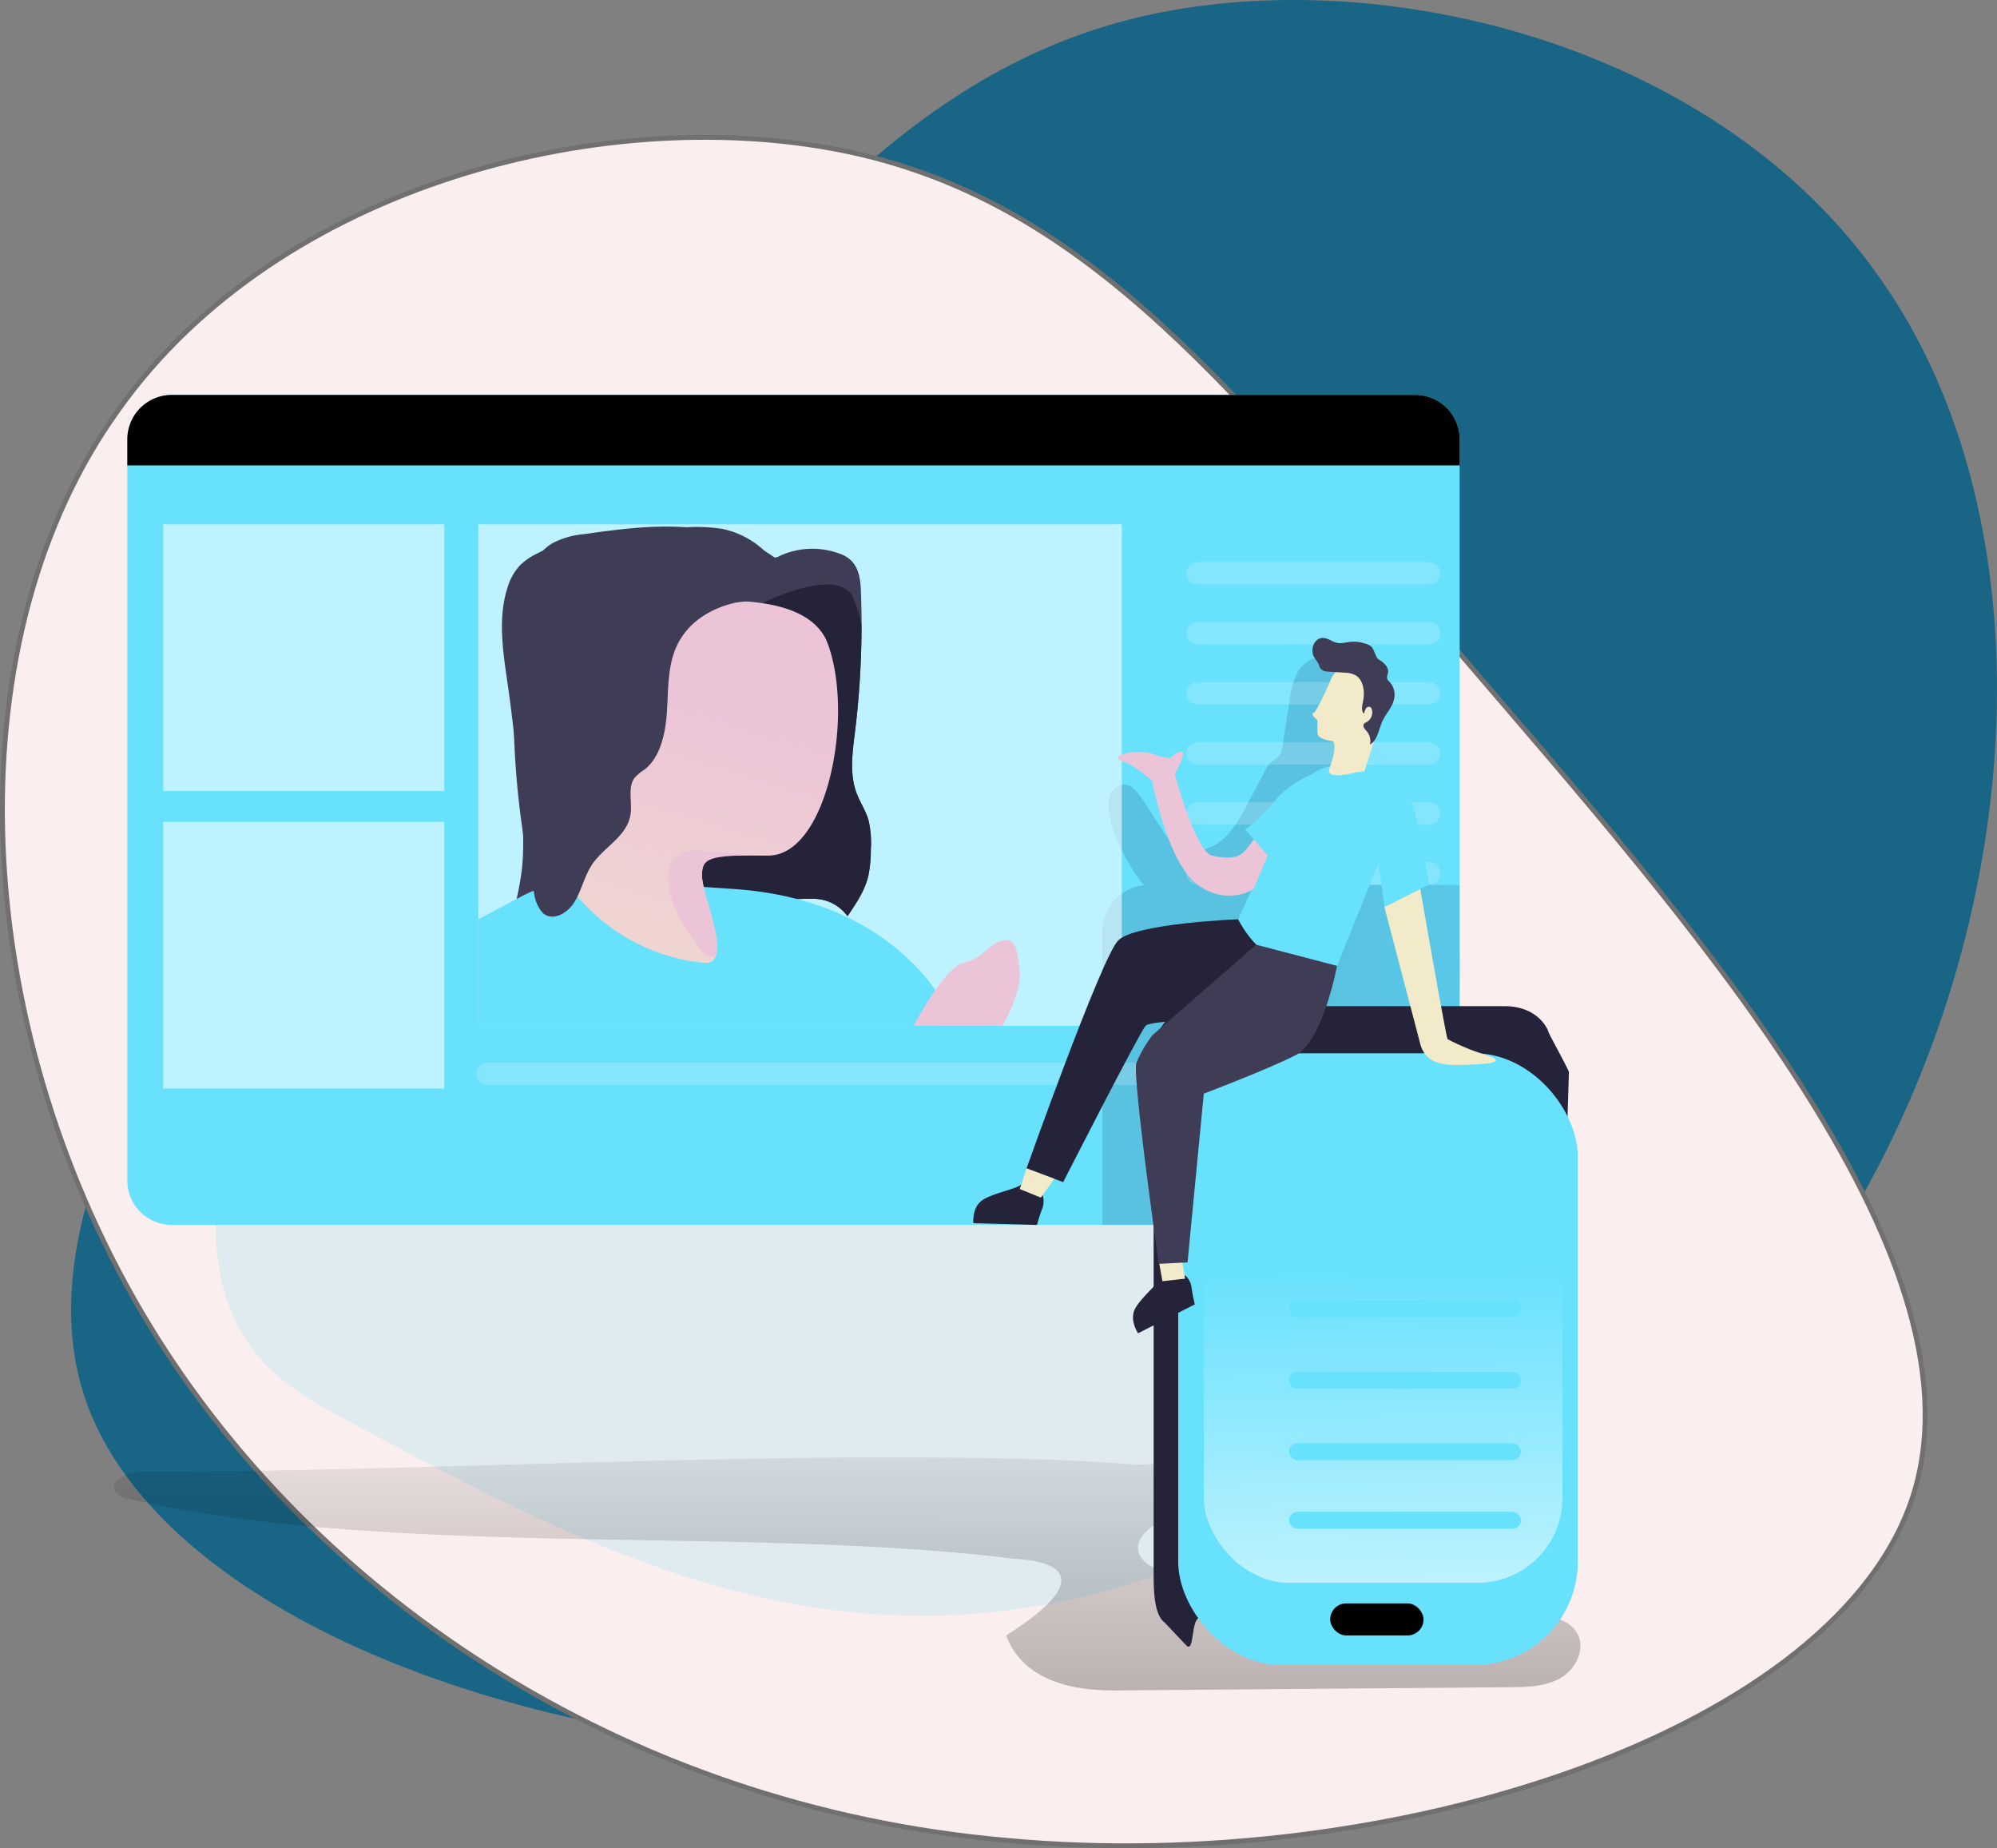 <svg xmlns="http://www.w3.org/2000/svg" xmlns:xlink="http://www.w3.org/1999/xlink" width="413.582" height="382.707" viewBox="0 0 413.582 382.707">
  <rect x="0" y="0" width="413.582" height="382.707" fill="#808080" stroke="none"/>
  <defs>
    <linearGradient id="linear-gradient" x1="0.517" y1="2.744" x2="0.492" y2="-0.513" gradientUnits="objectBoundingBox">
      <stop offset="0.01"/>
      <stop offset="0.97" stop-opacity="0"/>
    </linearGradient>
    <linearGradient id="linear-gradient-2" x1="0.584" y1="1.15" x2="1.584" y2="1.15" gradientUnits="objectBoundingBox">
      <stop offset="0" stop-color="#183866"/>
      <stop offset="1" stop-color="#1a7fc1"/>
    </linearGradient>
    <linearGradient id="linear-gradient-3" x1="0.491" y1="0.299" x2="0.502" y2="1.526" gradientUnits="objectBoundingBox">
      <stop offset="0.02" stop-color="#fff" stop-opacity="0"/>
      <stop offset="1" stop-color="#fff"/>
    </linearGradient>
    <linearGradient id="linear-gradient-4" x1="145.075" y1="110.377" x2="143.645" y2="109.783" gradientUnits="objectBoundingBox">
      <stop offset="0" stop-color="#ecc4d7"/>
      <stop offset="0.42" stop-color="#efd4d1"/>
      <stop offset="1" stop-color="#f2eac9"/>
    </linearGradient>
    <linearGradient id="linear-gradient-5" x1="0.654" y1="1.262" x2="0.658" y2="8.516" xlink:href="#linear-gradient"/>
    <linearGradient id="linear-gradient-6" x1="2.106" y1="2.443" x2="1.552" y2="2.158" xlink:href="#linear-gradient"/>
    <linearGradient id="linear-gradient-7" x1="1.393" y1="13.579" x2="0.031" y2="12.954" xlink:href="#linear-gradient-4"/>
    <linearGradient id="linear-gradient-8" x1="5.089" y1="3.321" x2="3.745" y2="3.344" xlink:href="#linear-gradient"/>
    <linearGradient id="linear-gradient-9" x1="3.899" y1="2.987" x2="1.628" y2="2.431" xlink:href="#linear-gradient-4"/>
    <linearGradient id="linear-gradient-10" x1="4.224" y1="4.176" x2="2.755" y2="3.785" xlink:href="#linear-gradient-4"/>
    <linearGradient id="linear-gradient-11" x1="3.29" y1="4.864" x2="2.685" y2="4.591" xlink:href="#linear-gradient"/>
    <linearGradient id="linear-gradient-12" x1="1.391" y1="3.061" x2="2.391" y2="3.061" xlink:href="#linear-gradient-4"/>
    <linearGradient id="linear-gradient-13" x1="0.504" y1="-34.398" x2="0.497" y2="-36.152" xlink:href="#linear-gradient"/>
    <linearGradient id="linear-gradient-14" x1="7.537" y1="0.938" x2="1.079" y2="0.947" xlink:href="#linear-gradient"/>
    <linearGradient id="linear-gradient-15" x1="1.052" y1="7.008" x2="0.963" y2="2.711" xlink:href="#linear-gradient"/>
    <linearGradient id="linear-gradient-16" x1="1.458" y1="0.544" x2="1.169" y2="1.946" xlink:href="#linear-gradient-4"/>
    <linearGradient id="linear-gradient-17" x1="2.821" y1="3.329" x2="4.124" y2="4.876" xlink:href="#linear-gradient-4"/>
    <linearGradient id="linear-gradient-18" x1="1.963" y1="4.798" x2="2.963" y2="4.798" xlink:href="#linear-gradient-4"/>
  </defs>
  <g id="civicengagement_image" data-name="civicengagement image" transform="translate(0.504)">
    <path id="blob_6_" data-name="blob(6)" d="M334.49,28.75c33.858,48.007,31.331,126.335-3.032,188.493S229.885,325.385,150.041,332.46C70.2,340.04-22.786,309.214-37.947,258.68c-15.16-51.04,47.5-122.293,93.994-177.88S132.859-14.71,182.382-25.827C232.411-36.945,301.138-19.258,334.49,28.75Z" transform="translate(54.478 29.035)" fill="#186585"/>
    <path id="blob_6_2" data-name="blob(6)" d="M-16.188,27.333c-33.8,46.831-31.279,123.239,3.027,183.873S88.242,316.7,167.952,323.6c79.71,7.394,172.537-22.676,187.672-71.972,15.135-49.789-47.423-119.3-93.836-173.521S185.1-15.061,135.664-25.906C85.719-36.751,17.108-19.5-16.188,27.333Z" transform="translate(40.257 57.477)" fill="#fbeeee" stroke="#707070" stroke-width="1"/>
    <g id="_digital_content" transform="translate(23.109 81.771)">
      <path id="Path_490" data-name="Path 490" d="M65.009,202.95c-6.915,11.93-13.929,24.106-16.845,37.586s-1.092,28.717,8.061,39.029c5.154,5.805,12.132,9.593,18.989,13.26,32,17.164,64.968,34.643,101.036,38.853a145.384,145.384,0,0,0,59.855-5.572c21.177-6.6,42.062-19.582,50.185-40.219,3.882-9.885,4.534-20.669,6.587-31.062,5.1-25.872,18.836-53.281,7.338-77.015-12.581-26.016-47.09-30.554-75.977-31.615-36.27-1.348-73.573-2.871-109.425,4.143C86.177,155.928,78.933,178.956,65.009,202.95Z" transform="translate(-25.816 -79.875)" fill="#68e1fd" opacity="0.18"/>
      <path id="Path_491" data-name="Path 491" d="M242.887,496.16c3.622-.472,5.805-6.511-31.147-5.019-17.973-1.469-35.982-1.483-54-1.492-45.3-.031-106.94,3-152.237,2.97-2.7,0-6.6,1.8-5.226,4.143a3.947,3.947,0,0,0,2.7,1.456c54.49,12.451,127.636,5.486,183.106,12.37,11.435.584,15.857,5.01-1.312,15.911,4.21,11.436,18.512,11.422,23.194,11.382l81.081-.661c3.595-.031,7.391-.108,10.519-1.9s5.226-5.918,3.541-9.108c-1.505-2.849-5.136-3.7-8.34-4.044-14.558-1.51-29.256,1.348-43.859.449-12.891-.827-23.338-5.518-35.164-10C209.893,510.4,206.365,500.9,242.887,496.16Z" transform="translate(0.004 -269.636)" opacity="0.56" fill="url(#linear-gradient)"/>
      <path id="Path_492" data-name="Path 492" d="M282.058,9.2V162.657a9.193,9.193,0,0,1-9.184,9.2H15.332a9.18,9.18,0,0,1-9.2-9.157V9.2a9.207,9.207,0,0,1,9.2-9.2H272.856A9.2,9.2,0,0,1,282.058,9.2Z" transform="translate(-3.374)" fill="#68e1fd"/>
      <path id="Path_493" data-name="Path 493" d="M410.4,365.982a4.24,4.24,0,0,1,0,2.588,36.013,36.013,0,0,0-1.159,3.595l-13.179-.373s-.369-3.37,2-4.844,7.3-2.31,7.917-3.208Z" transform="translate(-218.088 -200.301)" fill="#25233a"/>
      <path id="Path_494" data-name="Path 494" d="M529.557,168.087v61.167a9.193,9.193,0,0,1-9.184,9.2H455.58v-60.8a9.6,9.6,0,0,1,8.6-9.553c-.449-.517-.858-1.047-1.254-1.6-2.638-3.626-7.239-12.055-5.841-16.715a3.332,3.332,0,0,1,2.921-2.485c1.69,0,2.9,1.564,3.824,2.984l3.936,6.048a11.65,11.65,0,0,0,3.262,3.729c2.736,1.752,6.52.9,9.063-1.105s4.129-4.983,5.648-7.859l3.419-6.484a6.421,6.421,0,0,1,1.474-2.067,13.2,13.2,0,0,0,1.406-1.038,4.178,4.178,0,0,0,.831-2.274l1.456-9.324a16.288,16.288,0,0,1,1.8-6.093c1.114-1.811,3.222-3.2,5.32-2.817a5.468,5.468,0,0,1,3.927,3.968,15.541,15.541,0,0,1,.283,5.841l-.741,10.141,1.977-.189c.953,2.521-.5,5.271-.62,7.967-.148,3.145,1.438,6.65-.4,9.2-1.236,1.716-3.8,2.507-4.233,4.579-.328,1.564.768,3.244.2,4.74a2.72,2.72,0,0,1-.494.809h27.368A6.567,6.567,0,0,1,529.557,168.087Z" transform="translate(-250.873 -66.597)" opacity="0.19" fill="url(#linear-gradient-2)"/>
      <path id="Path_495" data-name="Path 495" d="M360.053,312.323H169.219a2.319,2.319,0,0,1-2.319-2.314h0a2.319,2.319,0,0,1,2.319-2.319H360.053a2.318,2.318,0,0,1,2.319,2.318h0A2.318,2.318,0,0,1,360.053,312.323Z" transform="translate(-91.905 -169.436)" fill="#fff" opacity="0.18"/>
      <path id="Path_496" data-name="Path 496" d="M552.334,408.346H488.768c-1.851,0-1.15,6.785-2.62,5.873-.3-.189-4.493-4.763-4.785-4.983-2.247-1.757-2.193-7.423-2.193-10.492V291.282a9.6,9.6,0,0,1,9.593-9.6h63.571c6.614.252,8.51,4.857,8.6,5.32s4.242,7.872,4.242,8.367l-3.24,103.377a9.6,9.6,0,0,1-9.6,9.6Z" transform="translate(-263.863 -155.113)" fill="#25233a"/>
      <rect id="Rectangle_142" data-name="Rectangle 142" width="82.748" height="126.666" rx="21.37" transform="translate(220.397 136.322)" fill="#68e1fd"/>
      <rect id="Rectangle_143" data-name="Rectangle 143" width="74.287" height="95.433" rx="17.58" transform="translate(225.695 150.53)" fill="url(#linear-gradient-3)"/>
      <path id="Path_497" data-name="Path 497" d="M480.521,405.81a4.246,4.246,0,0,1,1.236,2.274,37.036,37.036,0,0,0,.7,3.7l-11.745,5.981s-1.937-2.786-.562-5.212,5.3-5.518,5.392-6.605Z" transform="translate(-258.622 -223.468)" fill="#25233a"/>
      <path id="Path_498" data-name="Path 498" d="M481.45,397.75l.8,4.426,4.691-.53-.768-4.565Z" transform="translate(-265.119 -218.661)" fill="url(#linear-gradient-4)"/>
      <path id="Path_499" data-name="Path 499" d="M282.058,9.2v5.392H6.13V9.2a9.207,9.207,0,0,1,9.2-9.2H272.856A9.2,9.2,0,0,1,282.058,9.2Z" transform="translate(-3.374)" fill="url(#linear-gradient-5)"/>
      <rect id="Rectangle_144" data-name="Rectangle 144" width="133.266" height="103.84" transform="translate(75.449 26.798)" fill="#fff" opacity="0.57"/>
      <path id="Path_500" data-name="Path 500" d="M255.188,127.662a26.263,26.263,0,0,1-.521,5.468c-.737,3.046-2.539,5.72-4.309,8.313a8.668,8.668,0,0,0-7.369-3.595,53.289,53.289,0,0,0-12.451,1.308c-6.385,1.249-12.743,2.849-19.177,2.269-3.258-.3-6.457-1.146-9.728-1.263-6.353-.238-12.433,2.283-18.494,4.2-.953.3-2.3.413-2.647-.526a1.968,1.968,0,0,1,.09-1.254,64.742,64.742,0,0,0,2.305-10.523c.7-6.057.09-12.181-.53-18.247-.669-6.619-1.348-13.242-2.287-19.829-.975-6.812-2.22-13.9-.157-20.462a11.642,11.642,0,0,1,2.7-4.817,13.93,13.93,0,0,1,3.631-2.435,35.362,35.362,0,0,1,8.016-3.064,51.268,51.268,0,0,1,7.4-.984l12.8-1.074a35.777,35.777,0,0,1,9.921.09,18,18,0,0,1,9.261,5.023,2.549,2.549,0,0,0,1.411.93,2.512,2.512,0,0,0,1.348-.382,16.105,16.105,0,0,1,11.952-.562c3.738,1.159,4.637,3.9,4.776,7.7q.148,3.559.144,7.113a182.235,182.235,0,0,1-1.35,22.147c-.524,4.256-1.18,8.718.325,12.748.71,1.887,1.869,3.595,2.449,5.522A20.5,20.5,0,0,1,255.188,127.662Z" transform="translate(-98.456 -33.505)" fill="#3f3d56"/>
      <path id="Path_501" data-name="Path 501" d="M299.778,142.252a26.265,26.265,0,0,1-.521,5.468c-.737,3.046-2.539,5.72-4.309,8.313a8.667,8.667,0,0,0-7.369-3.595,53.286,53.286,0,0,0-12.451,1.308l-15.358-4.821,3.352-25.082L277.3,91.23s15.053-7.535,18.562-1.636a24.4,24.4,0,0,1,1.99,6.075,182.241,182.241,0,0,1-1.35,22.147c-.524,4.256-1.18,8.718.325,12.748.71,1.887,1.869,3.595,2.449,5.522A20.359,20.359,0,0,1,299.778,142.252Z" transform="translate(-143.046 -48.095)" fill="#25233a"/>
      <rect id="Rectangle_145" data-name="Rectangle 145" width="58.21" height="55.218" transform="translate(10.197 26.798)" fill="#fff" opacity="0.57"/>
      <rect id="Rectangle_146" data-name="Rectangle 146" width="58.21" height="55.218" transform="translate(10.197 88.405)" fill="#fff" opacity="0.57"/>
      <path id="Path_502" data-name="Path 502" d="M544.506,81.628H496.554a2.319,2.319,0,0,1-2.314-2.319h0A2.319,2.319,0,0,1,496.554,77h47.952a2.319,2.319,0,0,1,2.319,2.314h0A2.319,2.319,0,0,1,544.506,81.628Z" transform="translate(-272.162 -42.402)" fill="#fff" opacity="0.18"/>
      <path id="Path_503" data-name="Path 503" d="M544.506,109.323H496.554A2.319,2.319,0,0,1,494.24,107h0a2.323,2.323,0,0,1,2.314-2.314h47.952A2.319,2.319,0,0,1,546.825,107h0A2.319,2.319,0,0,1,544.506,109.323Z" transform="translate(-272.162 -57.65)" fill="#fff" opacity="0.18"/>
      <path id="Path_504" data-name="Path 504" d="M544.506,136.963H496.554a2.319,2.319,0,0,1-2.314-2.319h0a2.323,2.323,0,0,1,2.314-2.314h47.952a2.319,2.319,0,0,1,2.319,2.314h0A2.319,2.319,0,0,1,544.506,136.963Z" transform="translate(-272.162 -72.87)" fill="#fff" opacity="0.18"/>
      <path id="Path_505" data-name="Path 505" d="M544.506,164.633H496.554a2.319,2.319,0,0,1-2.314-2.319h0A2.323,2.323,0,0,1,496.554,160h47.952a2.319,2.319,0,0,1,2.319,2.314h0A2.319,2.319,0,0,1,544.506,164.633Z" transform="translate(-272.162 -88.107)" fill="#fff" opacity="0.18"/>
      <path id="Path_506" data-name="Path 506" d="M544.506,192.323H496.554A2.319,2.319,0,0,1,494.24,190h0a2.323,2.323,0,0,1,2.314-2.314h47.952A2.319,2.319,0,0,1,546.825,190h0A2.319,2.319,0,0,1,544.506,192.323Z" transform="translate(-272.162 -103.356)" fill="#fff" opacity="0.18"/>
      <path id="Path_507" data-name="Path 507" d="M544.506,219.973H496.554a2.319,2.319,0,0,1-2.314-2.319h0a2.323,2.323,0,0,1,2.314-2.314h47.952a2.319,2.319,0,0,1,2.319,2.314h0A2.319,2.319,0,0,1,544.506,219.973Z" transform="translate(-272.162 -118.582)" fill="#fff" opacity="0.18"/>
      <path id="Path_508" data-name="Path 508" d="M464.413,241.62s-21.393.845-24.861,4.412-18.962,47.179-18.962,47.179l7.589,2.844s15.771-30.918,17.052-32.352,18.315-.975,24.017-3.109,11.858-8.47,11.858-8.47Z" transform="translate(-231.605 -133.053)" fill="#25233a"/>
      <path id="Path_509" data-name="Path 509" d="M531.14,174.453l-13.03,28.11s5.5,11.683,16.692,10.483l3.792-.827,7.728-19.15,6.16-14.747s.1-5.522-4.111-5.787S537.786,167.5,531.14,174.453Z" transform="translate(-285.307 -93.997)" fill="#68e1fd"/>
      <path id="Path_510" data-name="Path 510" d="M531.14,174.453l-13.03,28.11s5.5,11.683,16.692,10.483l3.792-.827,7.728-19.15,6.16-14.747s.1-5.522-4.111-5.787S537.786,167.5,531.14,174.453Z" transform="translate(-285.307 -93.997)" fill="url(#linear-gradient-6)"/>
      <path id="Path_511" data-name="Path 511" d="M474.374,272.136l21.532-18.786,16.751,4.385s-2.943,15.569-8.447,18.422-19.15,8.038-19.15,8.038l-3.365,34.944-5.954.292s-5.581-39.123-4.633-41.671A27.876,27.876,0,0,1,474.374,272.136Z" transform="translate(-259.364 -139.513)" fill="#3f3d56"/>
      <path id="Path_512" data-name="Path 512" d="M418.86,356.44l-1.42,4.269,4.372,1.779,2.808-3.887Z" transform="translate(-229.87 -196.281)" fill="url(#linear-gradient-7)"/>
      <path id="Path_513" data-name="Path 513" d="M584.842,176.11s2.925,1.564,4.3,6.794,3.087,15.466,3.087,15.466l-9.247,4.651-2.08-15.727S580.645,178.716,584.842,176.11Z" transform="translate(-319.88 -96.979)" fill="#68e1fd"/>
      <path id="Path_514" data-name="Path 514" d="M584.842,176.11s2.925,1.564,4.3,6.794,3.087,15.466,3.087,15.466l-9.247,4.651-2.08-15.727S580.645,178.716,584.842,176.11Z" transform="translate(-319.88 -96.979)" fill="url(#linear-gradient-8)"/>
      <path id="Path_515" data-name="Path 515" d="M592.885,259.464l-7.355-28.052,7.436-3.743s5.334,30.783,5.661,31.1a44.047,44.047,0,0,0,7.917,3.253c4.529,1.46.688,1.91-3.186,2.017S594.1,264.794,592.885,259.464Z" transform="translate(-322.433 -125.371)" fill="url(#linear-gradient-9)"/>
      <path id="Path_516" data-name="Path 516" d="M556.434,127.388s-3.073,7.266-3.855,7.5.84,1.514.84,1.514-.063,1.946,0,2.7,1.11,1.348,2.858,1.564-.449,5.936-.449,5.936-.944,2.247,5.536.584l1.766-.211s4.754-14.5,4.709-16.176S559.8,121.92,556.434,127.388Z" transform="translate(-304.17 -69.039)" fill="url(#linear-gradient-10)"/>
      <path id="Path_517" data-name="Path 517" d="M552.831,112.963a3.015,3.015,0,0,0-.13,3.015,14.93,14.93,0,0,1,.9,1.348,5.745,5.745,0,0,0,.4.966,1.93,1.93,0,0,0,1.622.674l3.321.225a4.944,4.944,0,0,1,2.462.6c1.55,1.007,1.856,3.464,1.42,5.432-.193.863-.409,1.982.247,2.467a2.574,2.574,0,0,1,.409-1.132.674.674,0,0,1,.926-.2h0l.045.031a1,1,0,0,1,.243.5,2.332,2.332,0,0,1-1.034,2.494c-.247.13-.544.225-.678.5-.256.517.283,1.047.651,1.469a3.173,3.173,0,0,1,.647,2.723c1.519-.822,1.8-3.1,2.552-4.794s2.328-3.145,2.521-5.122a3.927,3.927,0,0,0-.989-3.024,1.672,1.672,0,0,1-.548-.786,2.977,2.977,0,0,1,.193-1.083c.216-1.132-.755-2.071-1.645-2.633a1.734,1.734,0,0,1-.728-.687c-.768-1.645-.651-2.323-2.5-2.831a7.728,7.728,0,0,0-3.3-.261c-1.582.247-2.175.449-3.64-.337C555.01,111.885,553.73,111.638,552.831,112.963Z" transform="translate(-304.167 -61.677)" fill="#3f3d56"/>
      <path id="Path_518" data-name="Path 518" d="M538.568,172.59a19.682,19.682,0,0,0-11.449,6.776c-5.194,6.03-6.039,5.464-6.039,5.464l4.767,5.6S532.331,175.237,538.568,172.59Z" transform="translate(-286.942 -95.04)" fill="#68e1fd"/>
      <path id="Path_519" data-name="Path 519" d="M538.568,172.59a19.682,19.682,0,0,0-11.449,6.776c-5.194,6.03-6.039,5.464-6.039,5.464l4.767,5.6S532.331,175.237,538.568,172.59Z" transform="translate(-286.942 -95.04)" fill="url(#linear-gradient-11)"/>
      <path id="Path_520" data-name="Path 520" d="M493.673,185.919l-2.921,6.911s-5.338,3.667-11.6-.9-9.382-21.424-9.382-21.424-3.213-3.177-6.291-4.188,3.028-2.647,6.291-1.478,3.824.822,3.824.822,1.537-1.546,2.39-1.227-1.546,4.628-1.546,4.628,4.377,16.131,7.711,16.854,5.567.678,7.131-1.348l1.559-2.017Z" transform="translate(-254.758 -90.527)" fill="url(#linear-gradient-12)"/>
      <rect id="Rectangle_147" data-name="Rectangle 147" width="19.33" height="6.637" rx="3.318" transform="translate(251.873 250.227)" fill="#68e1fd"/>
      <rect id="Rectangle_148" data-name="Rectangle 148" width="19.33" height="6.637" rx="3.318" transform="translate(251.873 250.227)" fill="url(#linear-gradient-13)"/>
      <path id="Path_521" data-name="Path 521" d="M26.947,0c-1.42,0-13.377.418-13.377,14.585v157.1a9.211,9.211,0,0,1-7.441-9.032V9.2a9.207,9.207,0,0,1,9.2-9.2Z" transform="translate(-3.374)" fill="url(#linear-gradient-14)"/>
      <path id="Path_522" data-name="Path 522" d="M176.887,227.009l-8.987,4.749v22.071h98.852S257.631,228,220.795,225.495c-24.587-1.654-21.608-1.842-30.878-1.77a28.307,28.307,0,0,0-13.031,3.285Z" transform="translate(-92.456 -123.192)" fill="#68e1fd"/>
      <path id="Path_523" data-name="Path 523" d="M175.53,263.33s2.485-18.813,22.417-21.613,43.877,2.975,47.31,4.812c17.56,9.382,17,16.8,17,16.8Z" transform="translate(-96.658 -132.692)" fill="url(#linear-gradient-15)"/>
      <path id="Path_524" data-name="Path 524" d="M250.161,147.62c-4.349,0-7.3-.072-9.315.04-3.595.2-4.192.971-4.39,3.644-.261,3.5,4.318,13.412,2.84,17.151a2.094,2.094,0,0,1-1.564,1.379s-17.416,0-29.462-16.773c0,0,8.488-8.429,7.7-20.377s-5.073-31.543-.8-33.65,41.689-10.406,47.305,4.637S262.342,147.656,250.161,147.62Z" transform="translate(-114.687 -52.232)" fill="url(#linear-gradient-16)"/>
      <path id="Path_525" data-name="Path 525" d="M217.566,86.265c-1.573,4.044-1.379,8.636-1.689,13.031s-1.411,9.2-4.61,11.683a9.345,9.345,0,0,0-2.1,1.757c-1.411,1.955-.449,4.889-.791,7.4-.643,4.727-5.54,6.794-8.047,10.613-1.532,2.337-2.139,5.329-3.617,7.71s-4.552,4.017-6.547,2.193a7.485,7.485,0,0,1-1.752-3.959,180.121,180.121,0,0,1-3.568-55.178c.6-6.668,2.125-14.23,7.284-17.366a17.272,17.272,0,0,1,6.664-1.919c13.188-1.905,27.566-3.541,38.876,4.493a6.809,6.809,0,0,1,2.6,2.88c2.656,6.6-7.827,6.219-10.55,6.906C224.742,77.733,219.741,80.685,217.566,86.265Z" transform="translate(-101.39 -33.406)" fill="#3f3d56"/>
      <path id="Path_526" data-name="Path 526" d="M265.268,231.756a2.3,2.3,0,0,1-1.37,0,4.516,4.516,0,0,1-2.152-1.86c-2.925-3.918-5.661-8.232-6.232-13.089-.22-1.869-.036-3.959,1.276-5.311a6.7,6.7,0,0,1,4.134-1.645c1.429-.162,1.132.121,4.273.288.571.031,6,.391,6.515.737-8.142.112-9.085,1.033-9.283,3.707C262.168,218.109,266.746,228.017,265.268,231.756Z" transform="translate(-140.659 -115.532)" fill="url(#linear-gradient-17)"/>
      <path id="Path_527" data-name="Path 527" d="M368.55,268.963s6.376-12.195,10.335-13.031,5.239-3.981,7.98-4.624,3.051,1.411,3.631,6.07-3.563,11.588-3.563,11.588Z" transform="translate(-202.948 -138.325)" fill="url(#linear-gradient-18)"/>
      <rect id="Rectangle_149" data-name="Rectangle 149" width="67.017" height="22.183" rx="10.59" transform="translate(229.209 160.159)" fill="#68e1fd"/>
      <rect id="Rectangle_150" data-name="Rectangle 150" width="48.033" height="3.514" rx="1.757" transform="translate(243.345 187.469)" fill="#68e1fd"/>
      <rect id="Rectangle_151" data-name="Rectangle 151" width="48.033" height="3.514" rx="1.757" transform="translate(243.345 202.261)" fill="#68e1fd"/>
      <rect id="Rectangle_152" data-name="Rectangle 152" width="48.033" height="3.514" rx="1.757" transform="translate(243.345 217.053)" fill="#68e1fd"/>
      <rect id="Rectangle_153" data-name="Rectangle 153" width="48.033" height="3.514" rx="1.757" transform="translate(243.345 231.26)" fill="#68e1fd"/>
    </g>
  </g>
</svg>
